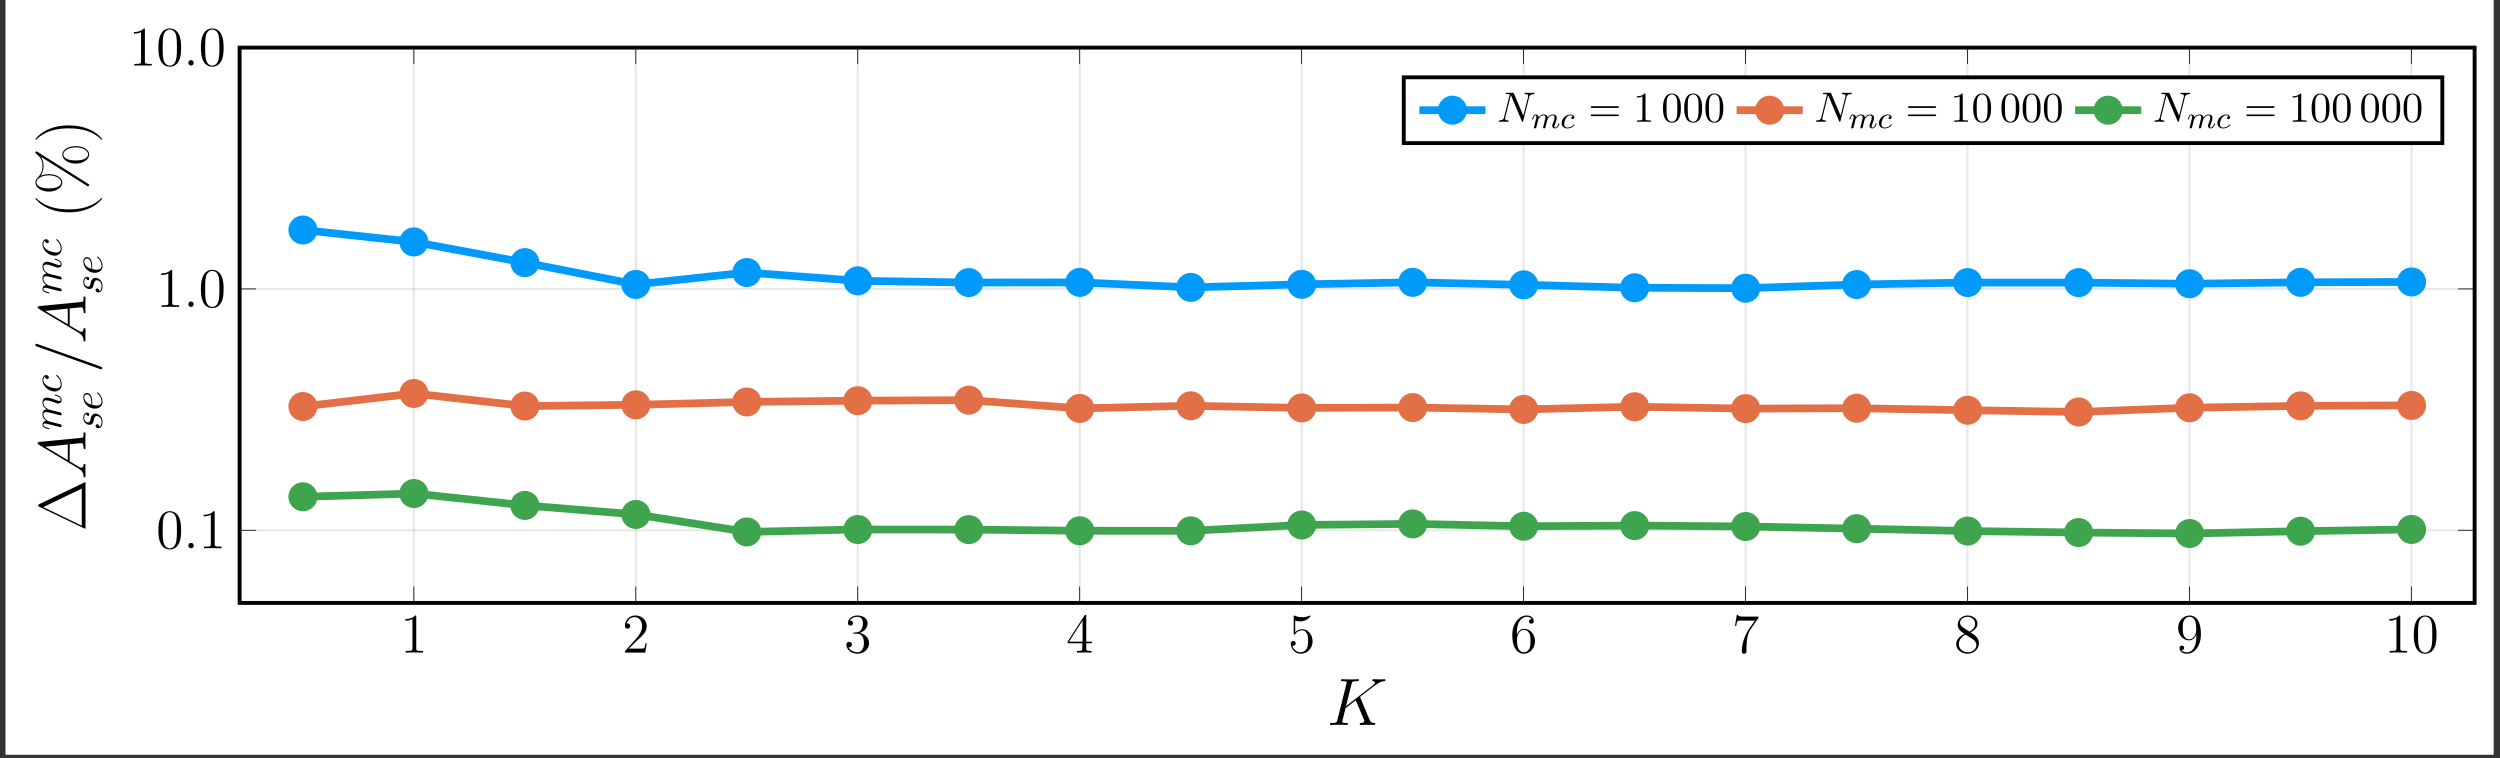 <?xml version="1.0" encoding="UTF-8"?>
<svg xmlns="http://www.w3.org/2000/svg" xmlns:xlink="http://www.w3.org/1999/xlink" width="639.774pt" height="194.044pt" viewBox="0 0 639.774 194.044" version="1.2">
<rect x="0" y="0" width="639.774" height="194.044" fill="#333333" stroke="none"/>
<defs>
<g>
<symbol overflow="visible" id="glyph-1661163015099807-0-0">
<path style="stroke:none;" d=""/>
</symbol>
<symbol overflow="visible" id="glyph-1661163015099807-0-1">
<path style="stroke:none;" d="M 4.109 -9.156 C 4.109 -9.484 4.109 -9.5 3.828 -9.5 C 3.484 -9.109 2.766 -8.578 1.297 -8.578 L 1.297 -8.172 C 1.625 -8.172 2.344 -8.172 3.125 -8.547 L 3.125 -1.094 C 3.125 -0.578 3.078 -0.422 1.828 -0.422 L 1.391 -0.422 L 1.391 0 C 1.766 -0.031 3.156 -0.031 3.625 -0.031 C 4.094 -0.031 5.469 -0.031 5.859 0 L 5.859 -0.422 L 5.406 -0.422 C 4.156 -0.422 4.109 -0.578 4.109 -1.094 Z M 4.109 -9.156 "/>
</symbol>
<symbol overflow="visible" id="glyph-1661163015099807-0-2">
<path style="stroke:none;" d="M 6.281 -2.406 L 5.969 -2.406 C 5.922 -2.156 5.812 -1.375 5.672 -1.141 C 5.562 -1.016 4.75 -1.016 4.328 -1.016 L 1.688 -1.016 C 2.078 -1.344 2.938 -2.25 3.312 -2.594 C 5.484 -4.594 6.281 -5.344 6.281 -6.75 C 6.281 -8.391 4.984 -9.5 3.328 -9.5 C 1.672 -9.5 0.703 -8.078 0.703 -6.859 C 0.703 -6.125 1.328 -6.125 1.375 -6.125 C 1.672 -6.125 2.047 -6.344 2.047 -6.797 C 2.047 -7.203 1.766 -7.469 1.375 -7.469 C 1.25 -7.469 1.219 -7.469 1.172 -7.453 C 1.438 -8.422 2.219 -9.078 3.141 -9.078 C 4.359 -9.078 5.094 -8.062 5.094 -6.75 C 5.094 -5.547 4.406 -4.484 3.578 -3.578 L 0.703 -0.344 L 0.703 0 L 5.906 0 Z M 6.281 -2.406 "/>
</symbol>
<symbol overflow="visible" id="glyph-1661163015099807-0-3">
<path style="stroke:none;" d="M 2.625 -5.125 C 2.391 -5.109 2.328 -5.094 2.328 -4.969 C 2.328 -4.828 2.406 -4.828 2.656 -4.828 L 3.312 -4.828 C 4.531 -4.828 5.062 -3.828 5.062 -2.453 C 5.062 -0.578 4.094 -0.078 3.406 -0.078 C 2.719 -0.078 1.547 -0.422 1.125 -1.359 C 1.578 -1.281 2 -1.547 2 -2.062 C 2 -2.469 1.703 -2.75 1.297 -2.75 C 0.953 -2.75 0.578 -2.562 0.578 -2.016 C 0.578 -0.75 1.859 0.297 3.438 0.297 C 5.141 0.297 6.391 -1 6.391 -2.438 C 6.391 -3.75 5.344 -4.781 3.969 -5.031 C 5.219 -5.391 6.016 -6.422 6.016 -7.547 C 6.016 -8.672 4.844 -9.5 3.453 -9.5 C 2.031 -9.5 0.969 -8.625 0.969 -7.578 C 0.969 -7.016 1.406 -6.891 1.625 -6.891 C 1.922 -6.891 2.266 -7.109 2.266 -7.547 C 2.266 -8 1.922 -8.203 1.609 -8.203 C 1.531 -8.203 1.5 -8.203 1.453 -8.188 C 2 -9.156 3.344 -9.156 3.406 -9.156 C 3.891 -9.156 4.812 -8.938 4.812 -7.547 C 4.812 -7.266 4.766 -6.469 4.359 -5.859 C 3.922 -5.234 3.438 -5.188 3.062 -5.172 Z M 2.625 -5.125 "/>
</symbol>
<symbol overflow="visible" id="glyph-1661163015099807-0-4">
<path style="stroke:none;" d="M 5.156 -9.297 C 5.156 -9.562 5.156 -9.641 4.953 -9.641 C 4.844 -9.641 4.797 -9.641 4.688 -9.469 L 0.391 -2.797 L 0.391 -2.391 L 4.141 -2.391 L 4.141 -1.078 C 4.141 -0.562 4.109 -0.422 3.078 -0.422 L 2.781 -0.422 L 2.781 0 C 3.109 -0.031 4.234 -0.031 4.641 -0.031 C 5.047 -0.031 6.188 -0.031 6.516 0 L 6.516 -0.422 L 6.234 -0.422 C 5.203 -0.422 5.156 -0.562 5.156 -1.078 L 5.156 -2.391 L 6.594 -2.391 L 6.594 -2.797 L 5.156 -2.797 Z M 4.219 -8.188 L 4.219 -2.797 L 0.75 -2.797 Z M 4.219 -8.188 "/>
</symbol>
<symbol overflow="visible" id="glyph-1661163015099807-0-5">
<path style="stroke:none;" d="M 1.828 -8.188 C 2.438 -7.984 2.938 -7.969 3.094 -7.969 C 4.719 -7.969 5.734 -9.156 5.734 -9.359 C 5.734 -9.406 5.719 -9.484 5.625 -9.484 C 5.594 -9.484 5.562 -9.484 5.438 -9.422 C 4.641 -9.078 3.953 -9.047 3.578 -9.047 C 2.641 -9.047 1.969 -9.328 1.703 -9.438 C 1.594 -9.484 1.578 -9.484 1.562 -9.484 C 1.438 -9.484 1.438 -9.391 1.438 -9.172 L 1.438 -4.922 C 1.438 -4.672 1.438 -4.578 1.609 -4.578 C 1.688 -4.578 1.703 -4.594 1.844 -4.766 C 2.234 -5.359 2.906 -5.703 3.625 -5.703 C 4.391 -5.703 4.75 -5 4.875 -4.75 C 5.109 -4.203 5.125 -3.5 5.125 -2.953 C 5.125 -2.406 5.125 -1.594 4.734 -0.953 C 4.406 -0.438 3.859 -0.078 3.234 -0.078 C 2.281 -0.078 1.359 -0.734 1.094 -1.766 C 1.172 -1.75 1.25 -1.734 1.328 -1.734 C 1.578 -1.734 1.953 -1.875 1.953 -2.359 C 1.953 -2.75 1.688 -2.984 1.328 -2.984 C 1.078 -2.984 0.703 -2.859 0.703 -2.297 C 0.703 -1.078 1.672 0.297 3.25 0.297 C 4.875 0.297 6.281 -1.062 6.281 -2.875 C 6.281 -4.562 5.141 -5.984 3.641 -5.984 C 2.828 -5.984 2.203 -5.625 1.828 -5.234 Z M 1.828 -8.188 "/>
</symbol>
<symbol overflow="visible" id="glyph-1661163015099807-0-6">
<path style="stroke:none;" d="M 1.75 -4.969 C 1.75 -8.578 3.516 -9.156 4.281 -9.156 C 4.797 -9.156 5.312 -9 5.578 -8.562 C 5.406 -8.562 4.875 -8.562 4.875 -7.984 C 4.875 -7.672 5.078 -7.391 5.453 -7.391 C 5.812 -7.391 6.062 -7.609 6.062 -8.031 C 6.062 -8.766 5.516 -9.5 4.266 -9.5 C 2.469 -9.5 0.578 -7.656 0.578 -4.516 C 0.578 -0.578 2.297 0.297 3.516 0.297 C 5.062 0.297 6.391 -1.062 6.391 -2.906 C 6.391 -4.812 5.062 -6.078 3.641 -6.078 C 2.375 -6.078 1.906 -4.984 1.75 -4.578 Z M 3.516 -0.078 C 2.609 -0.078 2.188 -0.891 2.062 -1.188 C 1.922 -1.562 1.781 -2.25 1.781 -3.25 C 1.781 -4.391 2.297 -5.797 3.578 -5.797 C 4.375 -5.797 4.781 -5.266 5 -4.781 C 5.234 -4.25 5.234 -3.547 5.234 -2.922 C 5.234 -2.203 5.234 -1.562 4.953 -1.016 C 4.594 -0.328 4.078 -0.078 3.516 -0.078 Z M 3.516 -0.078 "/>
</symbol>
<symbol overflow="visible" id="glyph-1661163015099807-0-7">
<path style="stroke:none;" d="M 6.781 -8.875 L 6.781 -9.203 L 3.344 -9.203 C 1.609 -9.203 1.578 -9.375 1.531 -9.656 L 1.219 -9.656 L 0.766 -6.797 L 1.078 -6.797 C 1.125 -7.062 1.25 -7.938 1.438 -8.094 C 1.562 -8.188 2.625 -8.188 2.828 -8.188 L 5.859 -8.188 L 4.344 -6.016 C 3.953 -5.453 2.516 -3.109 2.516 -0.422 C 2.516 -0.266 2.516 0.297 3.094 0.297 C 3.703 0.297 3.703 -0.25 3.703 -0.438 L 3.703 -1.156 C 3.703 -3.281 4.047 -4.938 4.719 -5.891 Z M 6.781 -8.875 "/>
</symbol>
<symbol overflow="visible" id="glyph-1661163015099807-0-8">
<path style="stroke:none;" d="M 4.25 -5.156 C 4.969 -5.547 6.016 -6.203 6.016 -7.391 C 6.016 -8.641 4.812 -9.5 3.5 -9.5 C 2.078 -9.5 0.969 -8.453 0.969 -7.156 C 0.969 -6.672 1.109 -6.188 1.516 -5.703 C 1.672 -5.516 1.688 -5.5 2.688 -4.797 C 1.297 -4.156 0.578 -3.203 0.578 -2.156 C 0.578 -0.641 2.031 0.297 3.484 0.297 C 5.062 0.297 6.391 -0.875 6.391 -2.375 C 6.391 -3.828 5.375 -4.469 4.25 -5.156 Z M 2.312 -6.438 C 2.125 -6.562 1.562 -6.938 1.562 -7.641 C 1.562 -8.562 2.531 -9.156 3.484 -9.156 C 4.516 -9.156 5.422 -8.406 5.422 -7.391 C 5.422 -6.516 4.797 -5.812 3.969 -5.359 Z M 2.984 -4.594 L 4.719 -3.469 C 5.078 -3.234 5.734 -2.781 5.734 -1.906 C 5.734 -0.828 4.641 -0.078 3.5 -0.078 C 2.281 -0.078 1.25 -0.969 1.25 -2.156 C 1.25 -3.266 2.062 -4.172 2.984 -4.594 Z M 2.984 -4.594 "/>
</symbol>
<symbol overflow="visible" id="glyph-1661163015099807-0-9">
<path style="stroke:none;" d="M 5.234 -4.156 C 5.234 -0.781 3.734 -0.078 2.875 -0.078 C 2.531 -0.078 1.766 -0.125 1.406 -0.625 L 1.5 -0.625 C 1.594 -0.594 2.109 -0.688 2.109 -1.219 C 2.109 -1.531 1.906 -1.797 1.531 -1.797 C 1.156 -1.797 0.922 -1.562 0.922 -1.188 C 0.922 -0.297 1.641 0.297 2.891 0.297 C 4.672 0.297 6.391 -1.594 6.391 -4.703 C 6.391 -8.547 4.797 -9.5 3.547 -9.5 C 1.969 -9.5 0.578 -8.188 0.578 -6.297 C 0.578 -4.406 1.906 -3.125 3.344 -3.125 C 4.406 -3.125 4.938 -3.906 5.234 -4.625 Z M 3.406 -3.406 C 2.5 -3.406 2.109 -4.141 1.984 -4.406 C 1.75 -4.953 1.75 -5.641 1.75 -6.281 C 1.75 -7.078 1.75 -7.766 2.125 -8.359 C 2.391 -8.734 2.766 -9.156 3.547 -9.156 C 4.359 -9.156 4.766 -8.438 4.906 -8.109 C 5.203 -7.406 5.203 -6.203 5.203 -5.984 C 5.203 -4.781 4.656 -3.406 3.406 -3.406 Z M 3.406 -3.406 "/>
</symbol>
<symbol overflow="visible" id="glyph-1661163015099807-0-10">
<path style="stroke:none;" d="M 6.391 -4.562 C 6.391 -5.75 6.328 -6.906 5.812 -8 C 5.234 -9.188 4.203 -9.5 3.5 -9.5 C 2.672 -9.5 1.656 -9.078 1.125 -7.891 C 0.734 -7 0.578 -6.109 0.578 -4.562 C 0.578 -3.188 0.688 -2.141 1.203 -1.125 C 1.75 -0.047 2.734 0.297 3.484 0.297 C 4.734 0.297 5.438 -0.438 5.859 -1.266 C 6.375 -2.344 6.391 -3.734 6.391 -4.562 Z M 3.484 0.016 C 3.031 0.016 2.094 -0.25 1.828 -1.797 C 1.672 -2.656 1.672 -3.734 1.672 -4.734 C 1.672 -5.906 1.672 -6.969 1.906 -7.812 C 2.141 -8.766 2.875 -9.219 3.484 -9.219 C 4.031 -9.219 4.859 -8.891 5.125 -7.656 C 5.312 -6.844 5.312 -5.719 5.312 -4.734 C 5.312 -3.781 5.312 -2.703 5.156 -1.828 C 4.891 -0.25 3.984 0.016 3.484 0.016 Z M 3.484 0.016 "/>
</symbol>
<symbol overflow="visible" id="glyph-1661163015099807-1-0">
<path style="stroke:none;" d=""/>
</symbol>
<symbol overflow="visible" id="glyph-1661163015099807-1-1">
<path style="stroke:none;" d="M 2.625 -0.688 C 2.625 -1.094 2.281 -1.391 1.938 -1.391 C 1.531 -1.391 1.25 -1.047 1.25 -0.703 C 1.25 -0.281 1.578 0 1.922 0 C 2.344 0 2.625 -0.344 2.625 -0.688 Z M 2.625 -0.688 "/>
</symbol>
<symbol overflow="visible" id="glyph-1661163015099807-2-0">
<path style="stroke:none;" d=""/>
</symbol>
<symbol overflow="visible" id="glyph-1661163015099807-2-1">
<path style="stroke:none;" d="M 8.562 -6.922 C 8.547 -6.969 8.484 -7.109 8.484 -7.156 C 8.484 -7.172 8.5 -7.188 8.781 -7.422 L 10.453 -8.719 C 12.734 -10.5 13.5 -11.094 14.672 -11.203 C 14.797 -11.219 14.969 -11.219 14.969 -11.516 C 14.969 -11.609 14.922 -11.703 14.781 -11.703 C 14.594 -11.703 14.391 -11.656 14.203 -11.656 L 13.547 -11.656 C 13.016 -11.656 12.453 -11.703 11.938 -11.703 C 11.812 -11.703 11.609 -11.703 11.609 -11.391 C 11.609 -11.219 11.734 -11.203 11.828 -11.203 C 12.016 -11.188 12.25 -11.109 12.25 -10.875 C 12.25 -10.531 11.734 -10.125 11.594 -10.016 L 4.875 -4.797 L 6.297 -10.453 C 6.453 -11.031 6.484 -11.203 7.703 -11.203 C 8.031 -11.203 8.188 -11.203 8.188 -11.531 C 8.188 -11.703 8.016 -11.703 7.922 -11.703 C 7.625 -11.703 7.266 -11.656 6.938 -11.656 L 4.922 -11.656 C 4.609 -11.656 4.234 -11.703 3.922 -11.703 C 3.781 -11.703 3.594 -11.703 3.594 -11.375 C 3.594 -11.203 3.75 -11.203 4 -11.203 C 5.047 -11.203 5.047 -11.062 5.047 -10.875 C 5.047 -10.844 5.047 -10.734 4.984 -10.484 L 2.672 -1.266 C 2.516 -0.672 2.484 -0.5 1.281 -0.5 C 0.953 -0.5 0.781 -0.5 0.781 -0.188 C 0.781 0 0.938 0 1.047 0 C 1.375 0 1.719 -0.031 2.031 -0.031 L 4.047 -0.031 C 4.359 -0.031 4.719 0 5.047 0 C 5.188 0 5.375 0 5.375 -0.328 C 5.375 -0.5 5.219 -0.5 4.969 -0.5 C 3.922 -0.5 3.922 -0.641 3.922 -0.812 C 3.922 -0.922 4.031 -1.359 4.094 -1.625 L 4.766 -4.281 L 7.359 -6.312 C 7.859 -5.219 8.766 -3.031 9.469 -1.359 C 9.516 -1.25 9.562 -1.141 9.562 -1.031 C 9.562 -0.516 8.875 -0.5 8.719 -0.5 C 8.562 -0.5 8.391 -0.5 8.391 -0.172 C 8.391 0 8.578 0 8.625 0 C 9.234 0 9.859 -0.031 10.469 -0.031 L 11.281 -0.031 C 11.547 -0.031 11.828 0 12.094 0 C 12.188 0 12.375 0 12.375 -0.328 C 12.375 -0.5 12.234 -0.5 12.062 -0.5 C 11.422 -0.516 11.203 -0.656 10.938 -1.266 Z M 8.562 -6.922 "/>
</symbol>
<symbol overflow="visible" id="glyph-1661163015099807-3-0">
<path style="stroke:none;" d=""/>
</symbol>
<symbol overflow="visible" id="glyph-1661163015099807-3-1">
<path style="stroke:none;" d="M -11.812 -6.953 C -12.109 -6.812 -12.109 -6.75 -12.109 -6.609 C -12.109 -6.406 -12.078 -6.391 -11.828 -6.266 L -0.297 -0.719 C -0.25 -0.703 -0.109 -0.641 -0.078 -0.641 C -0.016 -0.641 0 -0.656 0 -0.953 L 0 -12.25 C 0 -12.547 -0.016 -12.562 -0.078 -12.562 C -0.109 -12.562 -0.25 -12.5 -0.297 -12.484 Z M -10.812 -6.188 L -0.953 -10.922 L -0.953 -1.422 Z M -10.812 -6.188 "/>
</symbol>
<symbol overflow="visible" id="glyph-1661163015099807-3-2">
<path style="stroke:none;" d="M 4.172 -5.234 C 4.156 -5.234 4.125 -5.234 4.078 -5.188 C 3.266 -4.406 1.078 -2.297 -4.266 -2.297 C -9.609 -2.297 -11.781 -4.359 -12.641 -5.203 C -12.656 -5.203 -12.688 -5.234 -12.734 -5.234 C -12.797 -5.234 -12.828 -5.188 -12.828 -5.125 C -12.828 -4.938 -11.562 -3.469 -9.672 -2.641 C -7.781 -1.781 -5.922 -1.547 -4.281 -1.547 C -3.047 -1.547 -0.953 -1.656 1.25 -2.688 C 3.031 -3.516 4.281 -4.922 4.281 -5.125 C 4.281 -5.203 4.25 -5.234 4.172 -5.234 Z M 4.172 -5.234 "/>
</symbol>
<symbol overflow="visible" id="glyph-1661163015099807-3-3">
<path style="stroke:none;" d="M -2.5 -12.422 C -4.484 -12.422 -5.938 -11.438 -5.938 -10.297 C -5.938 -9.125 -4.594 -7.953 -2.5 -7.953 C -0.406 -7.953 0.938 -9.109 0.938 -10.297 C 0.938 -11.438 -0.5 -12.422 -2.5 -12.422 Z M 0.672 -10.312 C 0.672 -9.859 0.25 -8.75 -2.5 -8.75 C -5.281 -8.75 -5.672 -9.859 -5.672 -10.312 C -5.672 -11.25 -4.312 -12.109 -2.5 -12.109 C -0.688 -12.109 0.672 -11.25 0.672 -10.312 Z M -12.234 -10.922 C -12.422 -11.047 -12.438 -11.062 -12.516 -11.062 C -12.719 -11.062 -12.828 -10.906 -12.828 -10.766 C -12.828 -10.594 -12.703 -10.531 -12.562 -10.406 C -11.141 -9.422 -11 -8.047 -11 -7.344 C -11 -5.641 -11.984 -4.594 -12.297 -4.266 C -12.5 -4.047 -12.828 -3.719 -12.828 -3.141 C -12.828 -1.969 -11.469 -0.781 -9.391 -0.781 C -7.297 -0.781 -5.938 -1.953 -5.938 -3.141 C -5.938 -4.281 -7.375 -5.25 -9.391 -5.25 C -10.562 -5.25 -11.375 -4.891 -11.469 -4.844 C -10.812 -5.891 -10.719 -6.922 -10.719 -7.359 C -10.719 -8.453 -11.125 -9.25 -11.422 -9.672 L -11.406 -9.688 L 0.312 -2.297 C 0.547 -2.141 0.578 -2.141 0.641 -2.141 C 0.828 -2.141 0.938 -2.297 0.938 -2.453 C 0.938 -2.609 0.859 -2.656 0.672 -2.781 Z M -6.219 -3.156 C -6.219 -2.703 -6.625 -1.594 -9.391 -1.594 C -12.156 -1.594 -12.547 -2.703 -12.547 -3.156 C -12.547 -4.094 -11.203 -4.953 -9.391 -4.953 C -7.562 -4.953 -6.219 -4.094 -6.219 -3.156 Z M -6.219 -3.156 "/>
</symbol>
<symbol overflow="visible" id="glyph-1661163015099807-3-4">
<path style="stroke:none;" d="M -4.266 -4.5 C -5.5 -4.5 -7.594 -4.391 -9.797 -3.359 C -11.578 -2.531 -12.828 -1.125 -12.828 -0.922 C -12.828 -0.875 -12.812 -0.812 -12.719 -0.812 C -12.688 -0.812 -12.672 -0.828 -12.641 -0.844 C -11.781 -1.656 -9.609 -3.75 -4.281 -3.75 C 1.062 -3.75 3.234 -1.672 4.094 -0.844 C 4.125 -0.828 4.141 -0.812 4.172 -0.812 C 4.266 -0.812 4.281 -0.875 4.281 -0.922 C 4.281 -1.109 3.016 -2.562 1.125 -3.406 C -0.766 -4.266 -2.625 -4.5 -4.266 -4.5 Z M -4.266 -4.5 "/>
</symbol>
<symbol overflow="visible" id="glyph-1661163015099807-4-0">
<path style="stroke:none;" d=""/>
</symbol>
<symbol overflow="visible" id="glyph-1661163015099807-4-1">
<path style="stroke:none;" d="M -1.906 -2.906 C -0.891 -2.312 -0.547 -1.734 -0.5 -0.906 C -0.484 -0.719 -0.484 -0.578 -0.172 -0.578 C -0.062 -0.578 0 -0.672 0 -0.781 C 0 -1.094 -0.031 -1.859 -0.031 -2.172 C -0.031 -2.672 0 -3.219 0 -3.703 C 0 -3.797 0 -4 -0.328 -4 C -0.484 -4 -0.5 -3.875 -0.5 -3.766 C -0.531 -3.375 -0.672 -3.047 -1.078 -3.047 C -1.312 -3.047 -1.5 -3.156 -1.891 -3.375 L -4.047 -4.672 L -4.047 -9.047 C -3.891 -9.062 -3.75 -9.062 -3.594 -9.078 C -3.156 -9.125 -1.375 -9.328 -1.047 -9.328 C -0.531 -9.328 -0.5 -8.453 -0.5 -8.188 C -0.5 -8 -0.5 -7.812 -0.188 -7.812 C 0 -7.812 0 -7.969 0 -8.062 C 0 -8.359 -0.031 -8.703 -0.031 -8.984 L -0.031 -9.969 C -0.031 -11.016 0 -11.766 0 -11.781 C 0 -11.906 0 -12.094 -0.328 -12.094 C -0.5 -12.094 -0.5 -11.938 -0.5 -11.672 C -0.5 -10.734 -0.656 -10.719 -1.172 -10.672 L -11.844 -9.625 C -12.188 -9.594 -12.234 -9.516 -12.234 -9.328 C -12.234 -9.156 -12.188 -9.062 -11.938 -8.906 Z M -4.531 -4.969 L -10.297 -8.406 L -4.531 -8.984 Z M -4.531 -4.969 "/>
</symbol>
<symbol overflow="visible" id="glyph-1661163015099807-4-2">
<path style="stroke:none;" d="M -12.203 -7.344 C -12.234 -7.344 -12.484 -7.453 -12.516 -7.453 C -12.719 -7.453 -12.844 -7.281 -12.844 -7.141 C -12.844 -7.062 -12.844 -6.906 -12.469 -6.766 L 3.641 -1.031 C 3.672 -1.031 3.922 -0.922 3.953 -0.922 C 4.156 -0.922 4.281 -1.094 4.281 -1.234 C 4.281 -1.328 4.266 -1.484 3.906 -1.609 Z M -12.203 -7.344 "/>
</symbol>
<symbol overflow="visible" id="glyph-1661163015099807-5-0">
<path style="stroke:none;" d=""/>
</symbol>
<symbol overflow="visible" id="glyph-1661163015099807-5-1">
<path style="stroke:none;" d="M -0.641 -0.953 C -0.484 -0.922 -0.234 -0.859 -0.172 -0.859 C 0.016 -0.859 0.125 -1.016 0.125 -1.172 C 0.125 -1.297 0.031 -1.5 -0.188 -1.578 C -0.203 -1.578 -0.719 -1.719 -0.984 -1.781 L -1.969 -2.016 C -2.203 -2.078 -2.438 -2.156 -2.688 -2.203 C -2.875 -2.25 -3.188 -2.328 -3.234 -2.344 C -3.578 -2.516 -4.562 -3.078 -4.562 -4.109 C -4.562 -4.609 -4.156 -4.703 -3.797 -4.703 C -3.531 -4.703 -3.219 -4.625 -2.906 -4.547 L -1.641 -4.234 L -0.812 -4.016 C -0.594 -3.969 -0.234 -3.875 -0.172 -3.875 C 0.016 -3.875 0.125 -4.031 0.125 -4.188 C 0.125 -4.531 -0.156 -4.594 -0.5 -4.688 C -1.109 -4.828 -2.688 -5.234 -3.109 -5.328 C -3.266 -5.359 -4.562 -5.938 -4.562 -7.125 C -4.562 -7.594 -4.188 -7.703 -3.797 -7.703 C -3.188 -7.703 -1.938 -7.25 -1.375 -7.031 C -1.109 -6.938 -0.984 -6.891 -0.766 -6.891 C -0.266 -6.891 0.125 -7.281 0.125 -7.781 C 0.125 -8.812 -1.469 -9.203 -1.547 -9.203 C -1.656 -9.203 -1.656 -9.109 -1.656 -9.078 C -1.656 -8.969 -1.625 -8.969 -1.469 -8.922 C -0.891 -8.75 -0.125 -8.406 -0.125 -7.812 C -0.125 -7.625 -0.234 -7.547 -0.484 -7.547 C -0.75 -7.547 -1.016 -7.641 -1.25 -7.75 C -1.812 -7.953 -3.016 -8.406 -3.641 -8.406 C -4.344 -8.406 -4.797 -7.969 -4.797 -7.156 C -4.797 -6.344 -4.328 -5.781 -3.75 -5.391 C -3.891 -5.375 -4.25 -5.344 -4.516 -5.031 C -4.75 -4.766 -4.797 -4.422 -4.797 -4.141 C -4.797 -3.172 -4.109 -2.641 -3.859 -2.453 C -4.469 -2.406 -4.797 -1.938 -4.797 -1.453 C -4.797 -0.953 -4.375 -0.75 -4.188 -0.656 C -3.797 -0.453 -3.156 -0.312 -3.125 -0.312 C -3.016 -0.312 -3.016 -0.422 -3.016 -0.438 C -3.016 -0.547 -3.031 -0.562 -3.266 -0.625 C -4.047 -0.812 -4.562 -1.031 -4.562 -1.422 C -4.562 -1.594 -4.469 -1.766 -4.062 -1.766 C -3.828 -1.766 -3.719 -1.734 -3.156 -1.578 Z M -0.641 -0.953 "/>
</symbol>
<symbol overflow="visible" id="glyph-1661163015099807-5-2">
<path style="stroke:none;" d="M -4.125 -4.297 C -4.125 -4.125 -4.125 -3.969 -3.969 -3.828 C -3.812 -3.656 -3.625 -3.625 -3.547 -3.625 C -3.297 -3.625 -3.172 -3.828 -3.172 -4.031 C -3.172 -4.344 -3.438 -4.641 -3.859 -4.641 C -4.391 -4.641 -4.797 -4.125 -4.797 -3.359 C -4.797 -1.891 -3.25 -0.438 -1.719 -0.438 C -0.734 -0.438 0.125 -1.078 0.125 -2.203 C 0.125 -3.75 -1.031 -4.672 -1.156 -4.672 C -1.234 -4.672 -1.297 -4.609 -1.297 -4.547 C -1.297 -4.484 -1.281 -4.469 -1.188 -4.391 C -0.125 -3.547 -0.125 -2.359 -0.125 -2.219 C -0.125 -1.547 -0.656 -1.25 -1.297 -1.25 C -1.75 -1.25 -2.797 -1.469 -3.469 -1.828 C -4.094 -2.172 -4.562 -2.766 -4.562 -3.359 C -4.562 -3.734 -4.422 -4.141 -4.125 -4.297 Z M -4.125 -4.297 "/>
</symbol>
<symbol overflow="visible" id="glyph-1661163015099807-5-3">
<path style="stroke:none;" d="M -4.062 -4.25 C -4.047 -3.938 -3.812 -3.719 -3.578 -3.719 C -3.422 -3.719 -3.266 -3.828 -3.266 -4.062 C -3.266 -4.297 -3.438 -4.562 -3.859 -4.562 C -4.359 -4.562 -4.797 -4.094 -4.797 -3.266 C -4.797 -1.828 -3.688 -1.438 -3.219 -1.438 C -2.375 -1.438 -2.203 -2.234 -2.141 -2.547 C -2.031 -3.109 -1.906 -3.688 -1.312 -3.688 C -1.031 -3.688 -0.125 -3.438 -0.125 -2.125 C -0.125 -1.969 -0.125 -1.141 -0.688 -0.891 C -0.641 -1.297 -0.969 -1.578 -1.266 -1.578 C -1.516 -1.578 -1.656 -1.406 -1.656 -1.172 C -1.656 -0.891 -1.422 -0.562 -0.938 -0.562 C -0.312 -0.562 0.125 -1.188 0.125 -2.125 C 0.125 -3.875 -1.188 -4.297 -1.688 -4.297 C -2.078 -4.297 -2.344 -4.094 -2.469 -3.969 C -2.781 -3.672 -2.828 -3.359 -2.938 -2.875 C -3.016 -2.484 -3.094 -2.047 -3.578 -2.047 C -3.906 -2.047 -4.562 -2.312 -4.562 -3.266 C -4.562 -3.547 -4.484 -4.078 -4.062 -4.25 Z M -4.062 -4.25 "/>
</symbol>
<symbol overflow="visible" id="glyph-1661163015099807-5-4">
<path style="stroke:none;" d="M -2.516 -2.031 C -2.516 -2.344 -2.531 -3.156 -2.766 -3.688 C -3.078 -4.453 -3.719 -4.5 -3.875 -4.5 C -4.359 -4.5 -4.797 -4.094 -4.797 -3.344 C -4.797 -2.141 -3.75 -0.5 -1.844 -0.5 C -0.734 -0.5 0.125 -1.141 0.125 -2.203 C 0.125 -3.75 -1.031 -4.672 -1.156 -4.672 C -1.234 -4.672 -1.297 -4.609 -1.297 -4.547 C -1.297 -4.484 -1.281 -4.469 -1.188 -4.391 C -0.125 -3.547 -0.125 -2.359 -0.125 -2.219 C -0.125 -1.375 -1.031 -1.281 -1.375 -1.281 C -1.516 -1.281 -1.844 -1.297 -2.516 -1.453 Z M -2.75 -1.516 C -4.391 -1.938 -4.562 -3.062 -4.562 -3.344 C -4.562 -3.859 -4.25 -4.141 -3.875 -4.141 C -2.75 -4.141 -2.75 -2.406 -2.75 -1.969 Z M -2.75 -1.516 "/>
</symbol>
<symbol overflow="visible" id="glyph-1661163015099807-6-0">
<path style="stroke:none;" d=""/>
</symbol>
<symbol overflow="visible" id="glyph-1661163015099807-6-1">
<path style="stroke:none;" d="M 8.203 -6.281 C 8.312 -6.719 8.516 -7.047 9.375 -7.078 C 9.438 -7.078 9.562 -7.094 9.562 -7.297 C 9.562 -7.312 9.562 -7.422 9.422 -7.422 C 9.062 -7.422 8.688 -7.391 8.328 -7.391 C 7.953 -7.391 7.578 -7.422 7.219 -7.422 C 7.156 -7.422 7.031 -7.422 7.031 -7.203 C 7.031 -7.078 7.141 -7.078 7.219 -7.078 C 7.844 -7.062 7.953 -6.844 7.953 -6.609 C 7.953 -6.562 7.938 -6.406 7.922 -6.375 L 6.719 -1.547 L 4.312 -7.203 C 4.219 -7.406 4.219 -7.422 3.969 -7.422 L 2.516 -7.422 C 2.297 -7.422 2.188 -7.422 2.188 -7.203 C 2.188 -7.078 2.297 -7.078 2.5 -7.078 C 2.547 -7.078 3.234 -7.078 3.234 -6.984 L 1.781 -1.156 C 1.672 -0.719 1.484 -0.375 0.609 -0.344 C 0.547 -0.344 0.422 -0.328 0.422 -0.125 C 0.422 -0.047 0.484 0 0.562 0 C 0.906 0 1.297 -0.031 1.656 -0.031 C 2.016 -0.031 2.406 0 2.766 0 C 2.828 0 2.969 0 2.969 -0.219 C 2.969 -0.328 2.859 -0.344 2.75 -0.344 C 2.125 -0.359 2.031 -0.594 2.031 -0.812 C 2.031 -0.891 2.047 -0.938 2.078 -1.062 L 3.5 -6.797 C 3.547 -6.734 3.547 -6.719 3.609 -6.609 L 6.312 -0.203 C 6.391 -0.016 6.422 0 6.516 0 C 6.641 0 6.641 -0.031 6.688 -0.234 Z M 8.203 -6.281 "/>
</symbol>
<symbol overflow="visible" id="glyph-1661163015099807-7-0">
<path style="stroke:none;" d=""/>
</symbol>
<symbol overflow="visible" id="glyph-1661163015099807-7-1">
<path style="stroke:none;" d="M 1.594 -1.297 C 1.609 -1.422 1.688 -1.719 1.719 -1.844 C 1.734 -1.922 1.781 -2.109 1.797 -2.188 C 1.812 -2.234 2.078 -2.75 2.422 -3.016 C 2.703 -3.219 2.953 -3.281 3.188 -3.281 C 3.484 -3.281 3.641 -3.109 3.641 -2.734 C 3.641 -2.547 3.594 -2.359 3.5 -2.016 C 3.438 -1.797 3.312 -1.266 3.266 -1.062 L 3.141 -0.578 C 3.109 -0.438 3.047 -0.203 3.047 -0.172 C 3.047 0.016 3.203 0.078 3.297 0.078 C 3.438 0.078 3.562 -0.016 3.625 -0.109 C 3.641 -0.156 3.703 -0.422 3.75 -0.594 L 3.922 -1.297 C 3.953 -1.422 4.031 -1.719 4.062 -1.844 C 4.172 -2.266 4.172 -2.281 4.344 -2.547 C 4.609 -2.922 4.984 -3.281 5.516 -3.281 C 5.797 -3.281 5.969 -3.109 5.969 -2.734 C 5.969 -2.297 5.641 -1.391 5.484 -1.016 C 5.406 -0.797 5.375 -0.75 5.375 -0.594 C 5.375 -0.141 5.75 0.078 6.094 0.078 C 6.875 0.078 7.203 -1.031 7.203 -1.141 C 7.203 -1.219 7.141 -1.234 7.078 -1.234 C 6.984 -1.234 6.969 -1.188 6.938 -1.109 C 6.75 -0.438 6.422 -0.141 6.125 -0.141 C 6 -0.141 5.922 -0.219 5.922 -0.406 C 5.922 -0.594 6 -0.766 6.078 -0.953 C 6.188 -1.266 6.547 -2.172 6.547 -2.625 C 6.547 -3.219 6.125 -3.5 5.562 -3.5 C 5.016 -3.5 4.562 -3.219 4.203 -2.719 C 4.141 -3.359 3.625 -3.5 3.219 -3.5 C 2.844 -3.5 2.359 -3.375 1.922 -2.797 C 1.875 -3.281 1.5 -3.5 1.125 -3.5 C 0.844 -3.5 0.641 -3.328 0.516 -3.062 C 0.312 -2.688 0.234 -2.297 0.234 -2.281 C 0.234 -2.219 0.297 -2.188 0.359 -2.188 C 0.453 -2.188 0.469 -2.219 0.531 -2.422 C 0.625 -2.812 0.766 -3.281 1.094 -3.281 C 1.297 -3.281 1.344 -3.078 1.344 -2.906 C 1.344 -2.766 1.312 -2.609 1.25 -2.344 C 1.234 -2.281 1.109 -1.812 1.078 -1.703 L 0.781 -0.516 C 0.75 -0.391 0.703 -0.203 0.703 -0.172 C 0.703 0.016 0.859 0.078 0.953 0.078 C 1.109 0.078 1.219 -0.016 1.281 -0.109 C 1.297 -0.156 1.359 -0.422 1.406 -0.594 Z M 1.594 -1.297 "/>
</symbol>
<symbol overflow="visible" id="glyph-1661163015099807-7-2">
<path style="stroke:none;" d="M 3.25 -3.047 C 2.922 -3 2.812 -2.75 2.812 -2.594 C 2.812 -2.359 3.031 -2.297 3.125 -2.297 C 3.172 -2.297 3.578 -2.328 3.578 -2.812 C 3.578 -3.297 3.047 -3.5 2.578 -3.5 C 1.438 -3.5 0.344 -2.406 0.344 -1.297 C 0.344 -0.547 0.859 0.078 1.75 0.078 C 3 0.078 3.656 -0.719 3.656 -0.828 C 3.656 -0.891 3.578 -0.953 3.531 -0.953 C 3.484 -0.953 3.453 -0.922 3.422 -0.875 C 2.797 -0.141 1.906 -0.141 1.766 -0.141 C 1.328 -0.141 0.984 -0.406 0.984 -1.016 C 0.984 -1.359 1.156 -2.203 1.531 -2.688 C 1.875 -3.141 2.266 -3.281 2.578 -3.281 C 2.672 -3.281 3.047 -3.266 3.25 -3.047 Z M 3.25 -3.047 "/>
</symbol>
<symbol overflow="visible" id="glyph-1661163015099807-8-0">
<path style="stroke:none;" d=""/>
</symbol>
<symbol overflow="visible" id="glyph-1661163015099807-8-1">
<path style="stroke:none;" d="M 7.453 -3.547 C 7.625 -3.547 7.828 -3.547 7.828 -3.766 C 7.828 -3.984 7.625 -3.984 7.469 -3.984 L 0.969 -3.984 C 0.812 -3.984 0.609 -3.984 0.609 -3.766 C 0.609 -3.547 0.812 -3.547 0.984 -3.547 Z M 7.469 -1.438 C 7.625 -1.438 7.828 -1.438 7.828 -1.656 C 7.828 -1.875 7.625 -1.875 7.453 -1.875 L 0.984 -1.875 C 0.812 -1.875 0.609 -1.875 0.609 -1.656 C 0.609 -1.438 0.812 -1.438 0.969 -1.438 Z M 7.469 -1.438 "/>
</symbol>
<symbol overflow="visible" id="glyph-1661163015099807-8-2">
<path style="stroke:none;" d="M 3.188 -6.953 C 3.188 -7.203 3.188 -7.234 2.938 -7.234 C 2.266 -6.531 1.312 -6.531 0.969 -6.531 L 0.969 -6.203 C 1.188 -6.203 1.828 -6.203 2.391 -6.484 L 2.391 -0.859 C 2.391 -0.469 2.359 -0.344 1.375 -0.344 L 1.031 -0.344 L 1.031 0 C 1.406 -0.031 2.359 -0.031 2.797 -0.031 C 3.219 -0.031 4.172 -0.031 4.547 0 L 4.547 -0.344 L 4.203 -0.344 C 3.219 -0.344 3.188 -0.453 3.188 -0.859 Z M 3.188 -6.953 "/>
</symbol>
<symbol overflow="visible" id="glyph-1661163015099807-8-3">
<path style="stroke:none;" d="M 5 -3.469 C 5 -4.344 4.938 -5.219 4.562 -6.016 C 4.062 -7.062 3.172 -7.234 2.719 -7.234 C 2.062 -7.234 1.266 -6.953 0.828 -5.938 C 0.484 -5.188 0.422 -4.344 0.422 -3.469 C 0.422 -2.656 0.469 -1.688 0.906 -0.859 C 1.375 0.016 2.172 0.234 2.703 0.234 C 3.297 0.234 4.109 0.016 4.594 -1.016 C 4.938 -1.766 5 -2.609 5 -3.469 Z M 2.703 0 C 2.281 0 1.641 -0.266 1.438 -1.312 C 1.328 -1.969 1.328 -2.969 1.328 -3.609 C 1.328 -4.297 1.328 -5.016 1.406 -5.609 C 1.625 -6.891 2.438 -7 2.703 -7 C 3.062 -7 3.781 -6.797 3.984 -5.719 C 4.094 -5.109 4.094 -4.297 4.094 -3.609 C 4.094 -2.797 4.094 -2.047 3.969 -1.359 C 3.812 -0.328 3.188 0 2.703 0 Z M 2.703 0 "/>
</symbol>
</g>
<clipPath id="clip-1661163015099807-1">
  <path d="M 1.457 0 L 638.094 0 L 638.094 193.094 L 1.457 193.094 Z M 1.457 0 "/>
</clipPath>
<clipPath id="clip-1661163015099807-2">
  <path d="M 61.324 30 L 633.332 30 L 633.332 102 L 61.324 102 Z M 61.324 30 "/>
</clipPath>
<clipPath id="clip-1661163015099807-3">
  <path d="M 61.324 72 L 633.332 72 L 633.332 134 L 61.324 134 Z M 61.324 72 "/>
</clipPath>
<clipPath id="clip-1661163015099807-4">
  <path d="M 61.324 98 L 633.332 98 L 633.332 154.301 L 61.324 154.301 Z M 61.324 98 "/>
</clipPath>
</defs>
<g id="surface1">
<g clip-path="url(#clip-1661163015099807-1)" clip-rule="nonzero">
<path style=" stroke:none;fill-rule:nonzero;fill:rgb(100%,100%,100%);fill-opacity:1;" d="M 1.457 193.094 L 640.48 193.094 L 640.48 -0.723 L 1.457 -0.723 Z M 1.457 193.094 "/>
<path style=" stroke:none;fill-rule:nonzero;fill:rgb(100%,100%,100%);fill-opacity:1;" d="M 1.453 193.094 L 1.453 0 L 638.102 0 L 638.102 193.094 Z M 1.453 193.094 "/>
</g>
<path style=" stroke:none;fill-rule:nonzero;fill:rgb(100%,100%,100%);fill-opacity:1;" d="M 61.324 154.301 L 633.332 154.301 L 633.332 12.176 L 61.324 12.176 Z M 61.324 154.301 "/>
<path style="fill:none;stroke-width:0.498;stroke-linecap:butt;stroke-linejoin:miter;stroke:rgb(0%,0%,0%);stroke-opacity:0.1;stroke-miterlimit:10;" d="M 44.81 -80.754 L 44.81 62.071 M 101.894 -80.754 L 101.894 62.071 M 158.975 -80.754 L 158.975 62.071 M 216.06 -80.754 L 216.06 62.071 M 273.144 -80.754 L 273.144 62.071 M 330.225 -80.754 L 330.225 62.071 M 387.309 -80.754 L 387.309 62.071 M 444.394 -80.754 L 444.394 62.071 M 501.474 -80.754 L 501.474 62.071 M 558.559 -80.754 L 558.559 62.071 " transform="matrix(0.995,0,0,-0.995,61.324,73.943)"/>
<path style="fill:none;stroke-width:0.498;stroke-linecap:butt;stroke-linejoin:miter;stroke:rgb(0%,0%,0%);stroke-opacity:0.1;stroke-miterlimit:10;" d="M 0 -62.069 L 574.826 -62.069 M 0 0.001 L 574.826 0.001 M 0 62.071 L 574.826 62.071 " transform="matrix(0.995,0,0,-0.995,61.324,73.943)"/>
<path style="fill:none;stroke-width:0.199;stroke-linecap:butt;stroke-linejoin:miter;stroke:rgb(0%,0%,0%);stroke-opacity:1;stroke-miterlimit:10;" d="M 44.81 -80.754 L 44.81 -76.518 M 101.894 -80.754 L 101.894 -76.518 M 158.975 -80.754 L 158.975 -76.518 M 216.06 -80.754 L 216.06 -76.518 M 273.144 -80.754 L 273.144 -76.518 M 330.225 -80.754 L 330.225 -76.518 M 387.309 -80.754 L 387.309 -76.518 M 444.394 -80.754 L 444.394 -76.518 M 501.474 -80.754 L 501.474 -76.518 M 558.559 -80.754 L 558.559 -76.518 M 44.81 62.071 L 44.81 57.836 M 101.894 62.071 L 101.894 57.836 M 158.975 62.071 L 158.975 57.836 M 216.06 62.071 L 216.06 57.836 M 273.144 62.071 L 273.144 57.836 M 330.225 62.071 L 330.225 57.836 M 387.309 62.071 L 387.309 57.836 M 444.394 62.071 L 444.394 57.836 M 501.474 62.071 L 501.474 57.836 M 558.559 62.071 L 558.559 57.836 " transform="matrix(0.995,0,0,-0.995,61.324,73.943)"/>
<path style="fill:none;stroke-width:0.199;stroke-linecap:butt;stroke-linejoin:miter;stroke:rgb(0%,0%,0%);stroke-opacity:1;stroke-miterlimit:10;" d="M 0 -62.069 L 4.252 -62.069 M 0 0.001 L 4.252 0.001 M 0 62.071 L 4.252 62.071 M 574.826 -62.069 L 570.575 -62.069 M 574.826 0.001 L 570.575 0.001 M 574.826 62.071 L 570.575 62.071 " transform="matrix(0.995,0,0,-0.995,61.324,73.943)"/>
<path style="fill:none;stroke-width:0.996;stroke-linecap:butt;stroke-linejoin:miter;stroke:rgb(0%,0%,0%);stroke-opacity:1;stroke-miterlimit:10;" d="M 0 -80.754 L 0 62.071 L 574.826 62.071 L 574.826 -80.754 Z M 0 -80.754 " transform="matrix(0.995,0,0,-0.995,61.324,73.943)"/>
<g style="fill:rgb(0%,0%,0%);fill-opacity:1;">
  <use xlink:href="#glyph-1661163015099807-0-1" x="102.419" y="167.002"/>
</g>
<g style="fill:rgb(0%,0%,0%);fill-opacity:1;">
  <use xlink:href="#glyph-1661163015099807-0-2" x="159.222" y="167.002"/>
</g>
<g style="fill:rgb(0%,0%,0%);fill-opacity:1;">
  <use xlink:href="#glyph-1661163015099807-0-3" x="216.024" y="167.002"/>
</g>
<g style="fill:rgb(0%,0%,0%);fill-opacity:1;">
  <use xlink:href="#glyph-1661163015099807-0-4" x="272.827" y="167.002"/>
</g>
<g style="fill:rgb(0%,0%,0%);fill-opacity:1;">
  <use xlink:href="#glyph-1661163015099807-0-5" x="329.629" y="167.002"/>
</g>
<g style="fill:rgb(0%,0%,0%);fill-opacity:1;">
  <use xlink:href="#glyph-1661163015099807-0-6" x="386.431" y="167.002"/>
</g>
<g style="fill:rgb(0%,0%,0%);fill-opacity:1;">
  <use xlink:href="#glyph-1661163015099807-0-7" x="443.234" y="167.002"/>
</g>
<g style="fill:rgb(0%,0%,0%);fill-opacity:1;">
  <use xlink:href="#glyph-1661163015099807-0-8" x="500.036" y="167.002"/>
</g>
<g style="fill:rgb(0%,0%,0%);fill-opacity:1;">
  <use xlink:href="#glyph-1661163015099807-0-9" x="556.84" y="167.002"/>
</g>
<g style="fill:rgb(0%,0%,0%);fill-opacity:1;">
  <use xlink:href="#glyph-1661163015099807-0-1" x="610.147" y="167.002"/>
  <use xlink:href="#glyph-1661163015099807-0-10" x="617.136" y="167.002"/>
</g>
<g style="fill:rgb(0%,0%,0%);fill-opacity:1;">
  <use xlink:href="#glyph-1661163015099807-0-10" x="39.96" y="140.308"/>
</g>
<g style="fill:rgb(0%,0%,0%);fill-opacity:1;">
  <use xlink:href="#glyph-1661163015099807-1-1" x="46.949" y="140.308"/>
</g>
<g style="fill:rgb(0%,0%,0%);fill-opacity:1;">
  <use xlink:href="#glyph-1661163015099807-0-1" x="50.832" y="140.308"/>
</g>
<g style="fill:rgb(0%,0%,0%);fill-opacity:1;">
  <use xlink:href="#glyph-1661163015099807-0-1" x="39.96" y="78.542"/>
</g>
<g style="fill:rgb(0%,0%,0%);fill-opacity:1;">
  <use xlink:href="#glyph-1661163015099807-1-1" x="46.949" y="78.542"/>
</g>
<g style="fill:rgb(0%,0%,0%);fill-opacity:1;">
  <use xlink:href="#glyph-1661163015099807-0-10" x="50.832" y="78.542"/>
</g>
<g style="fill:rgb(0%,0%,0%);fill-opacity:1;">
  <use xlink:href="#glyph-1661163015099807-0-1" x="32.971" y="16.777"/>
  <use xlink:href="#glyph-1661163015099807-0-10" x="39.96" y="16.777"/>
</g>
<g style="fill:rgb(0%,0%,0%);fill-opacity:1;">
  <use xlink:href="#glyph-1661163015099807-1-1" x="46.949" y="16.777"/>
</g>
<g style="fill:rgb(0%,0%,0%);fill-opacity:1;">
  <use xlink:href="#glyph-1661163015099807-0-10" x="50.832" y="16.777"/>
</g>
<g clip-path="url(#clip-1661163015099807-2)" clip-rule="nonzero">
<path style="fill:none;stroke-width:1.993;stroke-linecap:butt;stroke-linejoin:miter;stroke:rgb(0%,60.559%,97.87%);stroke-opacity:1;stroke-miterlimit:10;" d="M 16.268 15.154 L 44.81 12.088 L 73.352 6.773 L 101.894 1.163 L 130.437 4.225 L 158.975 2.086 L 187.517 1.646 L 216.06 1.681 L 244.602 0.402 L 273.144 1.183 L 301.682 1.701 L 330.225 1.057 L 358.767 0.307 L 387.309 0.19 L 415.852 1.14 L 444.394 1.638 L 472.932 1.63 L 501.474 1.336 L 530.017 1.701 L 558.559 1.807 " transform="matrix(0.995,0,0,-0.995,61.324,73.943)"/>
</g>
<g clip-path="url(#clip-1661163015099807-3)" clip-rule="nonzero">
<path style="fill:none;stroke-width:1.993;stroke-linecap:butt;stroke-linejoin:miter;stroke:rgb(88.889%,43.559%,27.809%);stroke-opacity:1;stroke-miterlimit:10;" d="M 16.268 -30.233 L 44.81 -26.88 L 73.352 -30.123 L 101.894 -29.797 L 130.437 -29.063 L 158.975 -28.733 L 187.517 -28.6 L 216.06 -30.724 L 244.602 -30.052 L 273.144 -30.598 L 301.682 -30.504 L 330.225 -30.975 L 358.767 -30.3 L 387.309 -30.775 L 415.852 -30.676 L 444.394 -31.187 L 472.932 -31.642 L 501.474 -30.555 L 530.017 -30.068 L 558.559 -29.958 " transform="matrix(0.995,0,0,-0.995,61.324,73.943)"/>
</g>
<g clip-path="url(#clip-1661163015099807-4)" clip-rule="nonzero">
<path style="fill:none;stroke-width:1.993;stroke-linecap:butt;stroke-linejoin:miter;stroke:rgb(24.219%,64.33%,30.44%);stroke-opacity:1;stroke-miterlimit:10;" d="M 16.268 -53.448 L 44.81 -52.616 L 73.352 -55.67 L 101.894 -57.994 L 130.437 -62.485 L 158.975 -61.868 L 187.517 -61.892 L 216.06 -62.19 L 244.602 -62.214 L 273.144 -60.695 L 301.682 -60.428 L 330.225 -61.028 L 358.767 -60.86 L 387.309 -61.087 L 415.852 -61.653 L 444.394 -62.265 L 472.932 -62.646 L 501.474 -62.901 L 530.017 -62.3 L 558.559 -61.849 " transform="matrix(0.995,0,0,-0.995,61.324,73.943)"/>
</g>
<path style=" stroke:none;fill-rule:nonzero;fill:rgb(0%,60.559%,97.87%);fill-opacity:1;" d="M 81.23 58.863 C 81.23 56.809 79.566 55.145 77.512 55.145 C 75.461 55.145 73.797 56.809 73.797 58.863 C 73.797 60.914 75.461 62.578 77.512 62.578 C 79.566 62.578 81.23 60.914 81.23 58.863 Z M 81.23 58.863 "/>
<path style=" stroke:none;fill-rule:nonzero;fill:rgb(0%,60.559%,97.87%);fill-opacity:1;" d="M 109.633 61.914 C 109.633 59.859 107.969 58.195 105.914 58.195 C 103.859 58.195 102.195 59.859 102.195 61.914 C 102.195 63.969 103.859 65.633 105.914 65.633 C 107.969 65.633 109.633 63.969 109.633 61.914 Z M 109.633 61.914 "/>
<path style=" stroke:none;fill-rule:nonzero;fill:rgb(0%,60.559%,97.87%);fill-opacity:1;" d="M 138.035 67.203 C 138.035 65.152 136.371 63.488 134.316 63.488 C 132.262 63.488 130.598 65.152 130.598 67.203 C 130.598 69.258 132.262 70.922 134.316 70.922 C 136.371 70.922 138.035 69.258 138.035 67.203 Z M 138.035 67.203 "/>
<path style=" stroke:none;fill-rule:nonzero;fill:rgb(0%,60.559%,97.87%);fill-opacity:1;" d="M 166.434 72.785 C 166.434 70.73 164.77 69.066 162.719 69.066 C 160.664 69.066 159 70.73 159 72.785 C 159 74.836 160.664 76.504 162.719 76.504 C 164.77 76.504 166.434 74.836 166.434 72.785 Z M 166.434 72.785 "/>
<path style=" stroke:none;fill-rule:nonzero;fill:rgb(0%,60.559%,97.87%);fill-opacity:1;" d="M 194.836 69.738 C 194.836 67.688 193.172 66.023 191.121 66.023 C 189.066 66.023 187.402 67.688 187.402 69.738 C 187.402 71.793 189.066 73.457 191.121 73.457 C 193.172 73.457 194.836 71.793 194.836 69.738 Z M 194.836 69.738 "/>
<path style=" stroke:none;fill-rule:nonzero;fill:rgb(0%,60.559%,97.87%);fill-opacity:1;" d="M 223.238 71.867 C 223.238 69.812 221.574 68.148 219.52 68.148 C 217.469 68.148 215.805 69.812 215.805 71.867 C 215.805 73.918 217.469 75.586 219.52 75.586 C 221.574 75.586 223.238 73.918 223.238 71.867 Z M 223.238 71.867 "/>
<path style=" stroke:none;fill-rule:nonzero;fill:rgb(0%,60.559%,97.87%);fill-opacity:1;" d="M 251.641 72.305 C 251.641 70.25 249.977 68.586 247.922 68.586 C 245.871 68.586 244.203 70.25 244.203 72.305 C 244.203 74.359 245.871 76.023 247.922 76.023 C 249.977 76.023 251.641 74.359 251.641 72.305 Z M 251.641 72.305 "/>
<path style=" stroke:none;fill-rule:nonzero;fill:rgb(0%,60.559%,97.87%);fill-opacity:1;" d="M 280.043 72.27 C 280.043 70.215 278.379 68.551 276.324 68.551 C 274.27 68.551 272.605 70.215 272.605 72.27 C 272.605 74.32 274.27 75.984 276.324 75.984 C 278.379 75.984 280.043 74.32 280.043 72.27 Z M 280.043 72.27 "/>
<path style=" stroke:none;fill-rule:nonzero;fill:rgb(0%,60.559%,97.87%);fill-opacity:1;" d="M 308.445 73.543 C 308.445 71.488 306.777 69.824 304.727 69.824 C 302.672 69.824 301.008 71.488 301.008 73.543 C 301.008 75.598 302.672 77.262 304.727 77.262 C 306.777 77.262 308.445 75.598 308.445 73.543 Z M 308.445 73.543 "/>
<path style=" stroke:none;fill-rule:nonzero;fill:rgb(0%,60.559%,97.87%);fill-opacity:1;" d="M 336.844 72.766 C 336.844 70.711 335.18 69.047 333.129 69.047 C 331.074 69.047 329.41 70.711 329.41 72.766 C 329.41 74.816 331.074 76.48 333.129 76.48 C 335.18 76.48 336.844 74.816 336.844 72.766 Z M 336.844 72.766 "/>
<path style=" stroke:none;fill-rule:nonzero;fill:rgb(0%,60.559%,97.87%);fill-opacity:1;" d="M 365.246 72.25 C 365.246 70.195 363.582 68.531 361.527 68.531 C 359.477 68.531 357.812 70.195 357.812 72.25 C 357.812 74.301 359.477 75.969 361.527 75.969 C 363.582 75.969 365.246 74.301 365.246 72.25 Z M 365.246 72.25 "/>
<path style=" stroke:none;fill-rule:nonzero;fill:rgb(0%,60.559%,97.87%);fill-opacity:1;" d="M 393.648 72.891 C 393.648 70.836 391.984 69.172 389.93 69.172 C 387.879 69.172 386.215 70.836 386.215 72.891 C 386.215 74.941 387.879 76.605 389.93 76.605 C 391.984 76.605 393.648 74.941 393.648 72.891 Z M 393.648 72.891 "/>
<path style=" stroke:none;fill-rule:nonzero;fill:rgb(0%,60.559%,97.87%);fill-opacity:1;" d="M 422.051 73.637 C 422.051 71.586 420.387 69.922 418.332 69.922 C 416.277 69.922 414.613 71.586 414.613 73.637 C 414.613 75.691 416.277 77.355 418.332 77.355 C 420.387 77.355 422.051 75.691 422.051 73.637 Z M 422.051 73.637 "/>
<path style=" stroke:none;fill-rule:nonzero;fill:rgb(0%,60.559%,97.87%);fill-opacity:1;" d="M 450.453 73.754 C 450.453 71.699 448.789 70.035 446.734 70.035 C 444.68 70.035 443.016 71.699 443.016 73.754 C 443.016 75.805 444.68 77.469 446.734 77.469 C 448.789 77.469 450.453 75.805 450.453 73.754 Z M 450.453 73.754 "/>
<path style=" stroke:none;fill-rule:nonzero;fill:rgb(0%,60.559%,97.87%);fill-opacity:1;" d="M 478.852 72.809 C 478.852 70.754 477.188 69.09 475.137 69.09 C 473.082 69.09 471.418 70.754 471.418 72.809 C 471.418 74.859 473.082 76.523 475.137 76.523 C 477.188 76.523 478.852 74.859 478.852 72.809 Z M 478.852 72.809 "/>
<path style=" stroke:none;fill-rule:nonzero;fill:rgb(0%,60.559%,97.87%);fill-opacity:1;" d="M 507.254 72.312 C 507.254 70.258 505.59 68.594 503.539 68.594 C 501.484 68.594 499.82 70.258 499.82 72.312 C 499.82 74.363 501.484 76.027 503.539 76.027 C 505.59 76.027 507.254 74.363 507.254 72.312 Z M 507.254 72.312 "/>
<path style=" stroke:none;fill-rule:nonzero;fill:rgb(0%,60.559%,97.87%);fill-opacity:1;" d="M 535.656 72.32 C 535.656 70.266 533.992 68.602 531.938 68.602 C 529.887 68.602 528.223 70.266 528.223 72.32 C 528.223 74.371 529.887 76.035 531.938 76.035 C 533.992 76.035 535.656 74.371 535.656 72.32 Z M 535.656 72.32 "/>
<path style=" stroke:none;fill-rule:nonzero;fill:rgb(0%,60.559%,97.87%);fill-opacity:1;" d="M 564.059 72.613 C 564.059 70.559 562.395 68.895 560.34 68.895 C 558.289 68.895 556.621 70.559 556.621 72.613 C 556.621 74.668 558.289 76.332 560.34 76.332 C 562.395 76.332 564.059 74.668 564.059 72.613 Z M 564.059 72.613 "/>
<path style=" stroke:none;fill-rule:nonzero;fill:rgb(0%,60.559%,97.87%);fill-opacity:1;" d="M 592.461 72.25 C 592.461 70.195 590.797 68.531 588.742 68.531 C 586.688 68.531 585.023 70.195 585.023 72.25 C 585.023 74.301 586.688 75.969 588.742 75.969 C 590.797 75.969 592.461 74.301 592.461 72.25 Z M 592.461 72.25 "/>
<path style=" stroke:none;fill-rule:nonzero;fill:rgb(0%,60.559%,97.87%);fill-opacity:1;" d="M 620.863 72.145 C 620.863 70.09 619.195 68.426 617.145 68.426 C 615.09 68.426 613.426 70.09 613.426 72.145 C 613.426 74.199 615.09 75.863 617.145 75.863 C 619.195 75.863 620.863 74.199 620.863 72.145 Z M 620.863 72.145 "/>
<path style=" stroke:none;fill-rule:nonzero;fill:rgb(88.889%,43.559%,27.809%);fill-opacity:1;" d="M 81.23 104.027 C 81.23 101.973 79.566 100.309 77.512 100.309 C 75.461 100.309 73.797 101.973 73.797 104.027 C 73.797 106.078 75.461 107.742 77.512 107.742 C 79.566 107.742 81.23 106.078 81.23 104.027 Z M 81.23 104.027 "/>
<path style=" stroke:none;fill-rule:nonzero;fill:rgb(88.889%,43.559%,27.809%);fill-opacity:1;" d="M 109.633 100.691 C 109.633 98.637 107.969 96.973 105.914 96.973 C 103.859 96.973 102.195 98.637 102.195 100.691 C 102.195 102.746 103.859 104.41 105.914 104.41 C 107.969 104.41 109.633 102.746 109.633 100.691 Z M 109.633 100.691 "/>
<path style=" stroke:none;fill-rule:nonzero;fill:rgb(88.889%,43.559%,27.809%);fill-opacity:1;" d="M 138.035 103.918 C 138.035 101.863 136.371 100.199 134.316 100.199 C 132.262 100.199 130.598 101.863 130.598 103.918 C 130.598 105.969 132.262 107.633 134.316 107.633 C 136.371 107.633 138.035 105.969 138.035 103.918 Z M 138.035 103.918 "/>
<path style=" stroke:none;fill-rule:nonzero;fill:rgb(88.889%,43.559%,27.809%);fill-opacity:1;" d="M 166.434 103.594 C 166.434 101.539 164.77 99.875 162.719 99.875 C 160.664 99.875 159 101.539 159 103.594 C 159 105.645 160.664 107.309 162.719 107.309 C 164.77 107.309 166.434 105.645 166.434 103.594 Z M 166.434 103.594 "/>
<path style=" stroke:none;fill-rule:nonzero;fill:rgb(88.889%,43.559%,27.809%);fill-opacity:1;" d="M 194.836 102.863 C 194.836 100.809 193.172 99.145 191.121 99.145 C 189.066 99.145 187.402 100.809 187.402 102.863 C 187.402 104.914 189.066 106.578 191.121 106.578 C 193.172 106.578 194.836 104.914 194.836 102.863 Z M 194.836 102.863 "/>
<path style=" stroke:none;fill-rule:nonzero;fill:rgb(88.889%,43.559%,27.809%);fill-opacity:1;" d="M 223.238 102.535 C 223.238 100.48 221.574 98.816 219.52 98.816 C 217.469 98.816 215.805 100.48 215.805 102.535 C 215.805 104.586 217.469 106.25 219.52 106.25 C 221.574 106.25 223.238 104.586 223.238 102.535 Z M 223.238 102.535 "/>
<path style=" stroke:none;fill-rule:nonzero;fill:rgb(88.889%,43.559%,27.809%);fill-opacity:1;" d="M 251.641 102.402 C 251.641 100.348 249.977 98.684 247.922 98.684 C 245.871 98.684 244.203 100.348 244.203 102.402 C 244.203 104.453 245.871 106.117 247.922 106.117 C 249.977 106.117 251.641 104.453 251.641 102.402 Z M 251.641 102.402 "/>
<path style=" stroke:none;fill-rule:nonzero;fill:rgb(88.889%,43.559%,27.809%);fill-opacity:1;" d="M 280.043 104.516 C 280.043 102.465 278.379 100.801 276.324 100.801 C 274.27 100.801 272.605 102.465 272.605 104.516 C 272.605 106.57 274.27 108.234 276.324 108.234 C 278.379 108.234 280.043 106.57 280.043 104.516 Z M 280.043 104.516 "/>
<path style=" stroke:none;fill-rule:nonzero;fill:rgb(88.889%,43.559%,27.809%);fill-opacity:1;" d="M 308.445 103.848 C 308.445 101.793 306.777 100.129 304.727 100.129 C 302.672 100.129 301.008 101.793 301.008 103.848 C 301.008 105.898 302.672 107.562 304.727 107.562 C 306.777 107.562 308.445 105.898 308.445 103.848 Z M 308.445 103.848 "/>
<path style=" stroke:none;fill-rule:nonzero;fill:rgb(88.889%,43.559%,27.809%);fill-opacity:1;" d="M 336.844 104.391 C 336.844 102.34 335.18 100.676 333.129 100.676 C 331.074 100.676 329.41 102.34 329.41 104.391 C 329.41 106.445 331.074 108.109 333.129 108.109 C 335.18 108.109 336.844 106.445 336.844 104.391 Z M 336.844 104.391 "/>
<path style=" stroke:none;fill-rule:nonzero;fill:rgb(88.889%,43.559%,27.809%);fill-opacity:1;" d="M 365.246 104.297 C 365.246 102.242 363.582 100.578 361.527 100.578 C 359.477 100.578 357.812 102.242 357.812 104.297 C 357.812 106.348 359.477 108.012 361.527 108.012 C 363.582 108.012 365.246 106.348 365.246 104.297 Z M 365.246 104.297 "/>
<path style=" stroke:none;fill-rule:nonzero;fill:rgb(88.889%,43.559%,27.809%);fill-opacity:1;" d="M 393.648 104.766 C 393.648 102.715 391.984 101.051 389.93 101.051 C 387.879 101.051 386.215 102.715 386.215 104.766 C 386.215 106.82 387.879 108.484 389.93 108.484 C 391.984 108.484 393.648 106.82 393.648 104.766 Z M 393.648 104.766 "/>
<path style=" stroke:none;fill-rule:nonzero;fill:rgb(88.889%,43.559%,27.809%);fill-opacity:1;" d="M 422.051 104.094 C 422.051 102.039 420.387 100.375 418.332 100.375 C 416.277 100.375 414.613 102.039 414.613 104.094 C 414.613 106.145 416.277 107.809 418.332 107.809 C 420.387 107.809 422.051 106.145 422.051 104.094 Z M 422.051 104.094 "/>
<path style=" stroke:none;fill-rule:nonzero;fill:rgb(88.889%,43.559%,27.809%);fill-opacity:1;" d="M 450.453 104.566 C 450.453 102.512 448.789 100.848 446.734 100.848 C 444.68 100.848 443.016 102.512 443.016 104.566 C 443.016 106.617 444.68 108.281 446.734 108.281 C 448.789 108.281 450.453 106.617 450.453 104.566 Z M 450.453 104.566 "/>
<path style=" stroke:none;fill-rule:nonzero;fill:rgb(88.889%,43.559%,27.809%);fill-opacity:1;" d="M 478.852 104.469 C 478.852 102.414 477.188 100.75 475.137 100.75 C 473.082 100.75 471.418 102.414 471.418 104.469 C 471.418 106.523 473.082 108.188 475.137 108.188 C 477.188 108.188 478.852 106.523 478.852 104.469 Z M 478.852 104.469 "/>
<path style=" stroke:none;fill-rule:nonzero;fill:rgb(88.889%,43.559%,27.809%);fill-opacity:1;" d="M 507.254 104.977 C 507.254 102.926 505.59 101.262 503.539 101.262 C 501.484 101.262 499.82 102.926 499.82 104.977 C 499.82 107.031 501.484 108.695 503.539 108.695 C 505.59 108.695 507.254 107.031 507.254 104.977 Z M 507.254 104.977 "/>
<path style=" stroke:none;fill-rule:nonzero;fill:rgb(88.889%,43.559%,27.809%);fill-opacity:1;" d="M 535.656 105.43 C 535.656 103.375 533.992 101.711 531.938 101.711 C 529.887 101.711 528.223 103.375 528.223 105.43 C 528.223 107.484 529.887 109.148 531.938 109.148 C 533.992 109.148 535.656 107.484 535.656 105.43 Z M 535.656 105.43 "/>
<path style=" stroke:none;fill-rule:nonzero;fill:rgb(88.889%,43.559%,27.809%);fill-opacity:1;" d="M 564.059 104.348 C 564.059 102.293 562.395 100.629 560.34 100.629 C 558.289 100.629 556.621 102.293 556.621 104.348 C 556.621 106.398 558.289 108.062 560.34 108.062 C 562.395 108.062 564.059 106.398 564.059 104.348 Z M 564.059 104.348 "/>
<path style=" stroke:none;fill-rule:nonzero;fill:rgb(88.889%,43.559%,27.809%);fill-opacity:1;" d="M 592.461 103.863 C 592.461 101.812 590.797 100.148 588.742 100.148 C 586.688 100.148 585.023 101.812 585.023 103.863 C 585.023 105.918 586.688 107.582 588.742 107.582 C 590.797 107.582 592.461 105.918 592.461 103.863 Z M 592.461 103.863 "/>
<path style=" stroke:none;fill-rule:nonzero;fill:rgb(88.889%,43.559%,27.809%);fill-opacity:1;" d="M 620.863 103.754 C 620.863 101.699 619.195 100.035 617.145 100.035 C 615.09 100.035 613.426 101.699 613.426 103.754 C 613.426 105.805 615.09 107.473 617.145 107.473 C 619.195 107.473 620.863 105.805 620.863 103.754 Z M 620.863 103.754 "/>
<path style=" stroke:none;fill-rule:nonzero;fill:rgb(24.219%,64.33%,30.44%);fill-opacity:1;" d="M 81.23 127.129 C 81.23 125.074 79.566 123.41 77.512 123.41 C 75.461 123.41 73.797 125.074 73.797 127.129 C 73.797 129.18 75.461 130.844 77.512 130.844 C 79.566 130.844 81.23 129.18 81.23 127.129 Z M 81.23 127.129 "/>
<path style=" stroke:none;fill-rule:nonzero;fill:rgb(24.219%,64.33%,30.44%);fill-opacity:1;" d="M 109.633 126.301 C 109.633 124.246 107.969 122.582 105.914 122.582 C 103.859 122.582 102.195 124.246 102.195 126.301 C 102.195 128.352 103.859 130.016 105.914 130.016 C 107.969 130.016 109.633 128.352 109.633 126.301 Z M 109.633 126.301 "/>
<path style=" stroke:none;fill-rule:nonzero;fill:rgb(24.219%,64.33%,30.44%);fill-opacity:1;" d="M 138.035 129.34 C 138.035 127.285 136.371 125.621 134.316 125.621 C 132.262 125.621 130.598 127.285 130.598 129.34 C 130.598 131.391 132.262 133.059 134.316 133.059 C 136.371 133.059 138.035 131.391 138.035 129.34 Z M 138.035 129.34 "/>
<path style=" stroke:none;fill-rule:nonzero;fill:rgb(24.219%,64.33%,30.44%);fill-opacity:1;" d="M 166.434 131.652 C 166.434 129.602 164.77 127.938 162.719 127.938 C 160.664 127.938 159 129.602 159 131.652 C 159 133.707 160.664 135.371 162.719 135.371 C 164.77 135.371 166.434 133.707 166.434 131.652 Z M 166.434 131.652 "/>
<path style=" stroke:none;fill-rule:nonzero;fill:rgb(24.219%,64.33%,30.44%);fill-opacity:1;" d="M 194.836 136.121 C 194.836 134.07 193.172 132.406 191.121 132.406 C 189.066 132.406 187.402 134.07 187.402 136.121 C 187.402 138.176 189.066 139.84 191.121 139.84 C 193.172 139.84 194.836 138.176 194.836 136.121 Z M 194.836 136.121 "/>
<path style=" stroke:none;fill-rule:nonzero;fill:rgb(24.219%,64.33%,30.44%);fill-opacity:1;" d="M 223.238 135.508 C 223.238 133.457 221.574 131.789 219.52 131.789 C 217.469 131.789 215.805 133.457 215.805 135.508 C 215.805 137.562 217.469 139.227 219.52 139.227 C 221.574 139.227 223.238 137.562 223.238 135.508 Z M 223.238 135.508 "/>
<path style=" stroke:none;fill-rule:nonzero;fill:rgb(24.219%,64.33%,30.44%);fill-opacity:1;" d="M 251.641 135.531 C 251.641 133.477 249.977 131.812 247.922 131.812 C 245.871 131.812 244.203 133.477 244.203 135.531 C 244.203 137.582 245.871 139.246 247.922 139.246 C 249.977 139.246 251.641 137.582 251.641 135.531 Z M 251.641 135.531 "/>
<path style=" stroke:none;fill-rule:nonzero;fill:rgb(24.219%,64.33%,30.44%);fill-opacity:1;" d="M 280.043 135.828 C 280.043 133.777 278.379 132.113 276.324 132.113 C 274.27 132.113 272.605 133.777 272.605 135.828 C 272.605 137.883 274.27 139.547 276.324 139.547 C 278.379 139.547 280.043 137.883 280.043 135.828 Z M 280.043 135.828 "/>
<path style=" stroke:none;fill-rule:nonzero;fill:rgb(24.219%,64.33%,30.44%);fill-opacity:1;" d="M 308.445 135.852 C 308.445 133.797 306.777 132.133 304.727 132.133 C 302.672 132.133 301.008 133.797 301.008 135.852 C 301.008 137.906 302.672 139.57 304.727 139.57 C 306.777 139.57 308.445 137.906 308.445 135.852 Z M 308.445 135.852 "/>
<path style=" stroke:none;fill-rule:nonzero;fill:rgb(24.219%,64.33%,30.44%);fill-opacity:1;" d="M 336.844 134.34 C 336.844 132.289 335.18 130.625 333.129 130.625 C 331.074 130.625 329.41 132.289 329.41 134.34 C 329.41 136.395 331.074 138.059 333.129 138.059 C 335.18 138.059 336.844 136.395 336.844 134.34 Z M 336.844 134.34 "/>
<path style=" stroke:none;fill-rule:nonzero;fill:rgb(24.219%,64.33%,30.44%);fill-opacity:1;" d="M 365.246 134.074 C 365.246 132.02 363.582 130.355 361.527 130.355 C 359.477 130.355 357.812 132.02 357.812 134.074 C 357.812 136.125 359.477 137.789 361.527 137.789 C 363.582 137.789 365.246 136.125 365.246 134.074 Z M 365.246 134.074 "/>
<path style=" stroke:none;fill-rule:nonzero;fill:rgb(24.219%,64.33%,30.44%);fill-opacity:1;" d="M 393.648 134.672 C 393.648 132.621 391.984 130.953 389.93 130.953 C 387.879 130.953 386.215 132.621 386.215 134.672 C 386.215 136.727 387.879 138.391 389.93 138.391 C 391.984 138.391 393.648 136.727 393.648 134.672 Z M 393.648 134.672 "/>
<path style=" stroke:none;fill-rule:nonzero;fill:rgb(24.219%,64.33%,30.44%);fill-opacity:1;" d="M 422.051 134.504 C 422.051 132.449 420.387 130.785 418.332 130.785 C 416.277 130.785 414.613 132.449 414.613 134.504 C 414.613 136.559 416.277 138.223 418.332 138.223 C 420.387 138.223 422.051 136.559 422.051 134.504 Z M 422.051 134.504 "/>
<path style=" stroke:none;fill-rule:nonzero;fill:rgb(24.219%,64.33%,30.44%);fill-opacity:1;" d="M 450.453 134.73 C 450.453 132.68 448.789 131.012 446.734 131.012 C 444.68 131.012 443.016 132.68 443.016 134.73 C 443.016 136.785 444.68 138.449 446.734 138.449 C 448.789 138.449 450.453 136.785 450.453 134.73 Z M 450.453 134.73 "/>
<path style=" stroke:none;fill-rule:nonzero;fill:rgb(24.219%,64.33%,30.44%);fill-opacity:1;" d="M 478.852 135.293 C 478.852 133.238 477.188 131.574 475.137 131.574 C 473.082 131.574 471.418 133.238 471.418 135.293 C 471.418 137.344 473.082 139.008 475.137 139.008 C 477.188 139.008 478.852 137.344 478.852 135.293 Z M 478.852 135.293 "/>
<path style=" stroke:none;fill-rule:nonzero;fill:rgb(24.219%,64.33%,30.44%);fill-opacity:1;" d="M 507.254 135.902 C 507.254 133.848 505.59 132.184 503.539 132.184 C 501.484 132.184 499.82 133.848 499.82 135.902 C 499.82 137.953 501.484 139.617 503.539 139.617 C 505.59 139.617 507.254 137.953 507.254 135.902 Z M 507.254 135.902 "/>
<path style=" stroke:none;fill-rule:nonzero;fill:rgb(24.219%,64.33%,30.44%);fill-opacity:1;" d="M 535.656 136.281 C 535.656 134.23 533.992 132.566 531.938 132.566 C 529.887 132.566 528.223 134.23 528.223 136.281 C 528.223 138.336 529.887 140 531.938 140 C 533.992 140 535.656 138.336 535.656 136.281 Z M 535.656 136.281 "/>
<path style=" stroke:none;fill-rule:nonzero;fill:rgb(24.219%,64.33%,30.44%);fill-opacity:1;" d="M 564.059 136.535 C 564.059 134.48 562.395 132.816 560.34 132.816 C 558.289 132.816 556.621 134.48 556.621 136.535 C 556.621 138.59 558.289 140.254 560.34 140.254 C 562.395 140.254 564.059 138.59 564.059 136.535 Z M 564.059 136.535 "/>
<path style=" stroke:none;fill-rule:nonzero;fill:rgb(24.219%,64.33%,30.44%);fill-opacity:1;" d="M 592.461 135.938 C 592.461 133.887 590.797 132.223 588.742 132.223 C 586.688 132.223 585.023 133.887 585.023 135.938 C 585.023 137.992 586.688 139.656 588.742 139.656 C 590.797 139.656 592.461 137.992 592.461 135.938 Z M 592.461 135.938 "/>
<path style=" stroke:none;fill-rule:nonzero;fill:rgb(24.219%,64.33%,30.44%);fill-opacity:1;" d="M 620.863 135.488 C 620.863 133.434 619.195 131.77 617.145 131.77 C 615.09 131.77 613.426 133.434 613.426 135.488 C 613.426 137.539 615.09 139.203 617.145 139.203 C 619.195 139.203 620.863 137.539 620.863 135.488 Z M 620.863 135.488 "/>
<g style="fill:rgb(0%,0%,0%);fill-opacity:1;">
  <use xlink:href="#glyph-1661163015099807-2-1" x="339.574" y="185.516"/>
</g>
<g style="fill:rgb(0%,0%,0%);fill-opacity:1;">
  <use xlink:href="#glyph-1661163015099807-3-1" x="21.881" y="135.954"/>
</g>
<g style="fill:rgb(0%,0%,0%);fill-opacity:1;">
  <use xlink:href="#glyph-1661163015099807-4-1" x="21.881" y="122.727"/>
</g>
<g style="fill:rgb(0%,0%,0%);fill-opacity:1;">
  <use xlink:href="#glyph-1661163015099807-5-1" x="15.665" y="110.153"/>
  <use xlink:href="#glyph-1661163015099807-5-2" x="15.665" y="100.622"/>
</g>
<g style="fill:rgb(0%,0%,0%);fill-opacity:1;">
  <use xlink:href="#glyph-1661163015099807-5-3" x="26.116" y="110.153"/>
  <use xlink:href="#glyph-1661163015099807-5-4" x="26.116" y="105.065"/>
</g>
<g style="fill:rgb(0%,0%,0%);fill-opacity:1;">
  <use xlink:href="#glyph-1661163015099807-4-2" x="21.881" y="95.428"/>
</g>
<g style="fill:rgb(0%,0%,0%);fill-opacity:1;">
  <use xlink:href="#glyph-1661163015099807-4-1" x="21.881" y="87.966"/>
</g>
<g style="fill:rgb(0%,0%,0%);fill-opacity:1;">
  <use xlink:href="#glyph-1661163015099807-5-1" x="15.665" y="75.399"/>
  <use xlink:href="#glyph-1661163015099807-5-2" x="15.665" y="65.867"/>
</g>
<g style="fill:rgb(0%,0%,0%);fill-opacity:1;">
  <use xlink:href="#glyph-1661163015099807-5-3" x="26.116" y="75.399"/>
  <use xlink:href="#glyph-1661163015099807-5-4" x="26.116" y="70.311"/>
</g>
<g style="fill:rgb(0%,0%,0%);fill-opacity:1;">
  <use xlink:href="#glyph-1661163015099807-3-2" x="21.881" y="55.884"/>
  <use xlink:href="#glyph-1661163015099807-3-3" x="21.881" y="49.818"/>
  <use xlink:href="#glyph-1661163015099807-3-4" x="21.881" y="36.591"/>
</g>
<path style="fill-rule:nonzero;fill:rgb(100%,100%,100%);fill-opacity:1;stroke-width:0.996;stroke-linecap:butt;stroke-linejoin:miter;stroke:rgb(0%,0%,0%);stroke-opacity:1;stroke-miterlimit:10;" d="M 299.41 37.509 L 566.524 37.509 L 566.524 54.428 L 299.41 54.428 Z M 299.41 37.509 " transform="matrix(0.995,0,0,-0.995,61.324,73.943)"/>
<path style="fill:none;stroke-width:1.993;stroke-linecap:butt;stroke-linejoin:miter;stroke:rgb(0%,60.559%,97.87%);stroke-opacity:1;stroke-miterlimit:10;" d="M -0.001 -0.001 L 17.008 -0.001 " transform="matrix(0.995,0,0,-0.995,363.227,28.198)"/>
<path style=" stroke:none;fill-rule:nonzero;fill:rgb(0%,60.559%,97.87%);fill-opacity:1;" d="M 375.406 28.199 C 375.406 26.145 373.742 24.48 371.691 24.48 C 369.637 24.48 367.973 26.145 367.973 28.199 C 367.973 30.25 369.637 31.914 371.691 31.914 C 373.742 31.914 375.406 30.25 375.406 28.199 Z M 375.406 28.199 "/>
<g style="fill:rgb(0%,0%,0%);fill-opacity:1;">
  <use xlink:href="#glyph-1661163015099807-6-1" x="383.126" y="31.163"/>
</g>
<g style="fill:rgb(0%,0%,0%);fill-opacity:1;">
  <use xlink:href="#glyph-1661163015099807-7-1" x="391.848" y="32.791"/>
  <use xlink:href="#glyph-1661163015099807-7-2" x="399.302" y="32.791"/>
</g>
<g style="fill:rgb(0%,0%,0%);fill-opacity:1;">
  <use xlink:href="#glyph-1661163015099807-8-1" x="406.463" y="31.163"/>
</g>
<g style="fill:rgb(0%,0%,0%);fill-opacity:1;">
  <use xlink:href="#glyph-1661163015099807-8-2" x="417.914" y="31.163"/>
</g>
<g style="fill:rgb(0%,0%,0%);fill-opacity:1;">
  <use xlink:href="#glyph-1661163015099807-8-3" x="425.155" y="31.163"/>
  <use xlink:href="#glyph-1661163015099807-8-3" x="430.582" y="31.163"/>
  <use xlink:href="#glyph-1661163015099807-8-3" x="436.01" y="31.163"/>
</g>
<path style="fill:none;stroke-width:1.993;stroke-linecap:butt;stroke-linejoin:miter;stroke:rgb(88.889%,43.559%,27.809%);stroke-opacity:1;stroke-miterlimit:10;" d="M 0.001 -0.001 L 17.007 -0.001 " transform="matrix(0.995,0,0,-0.995,444.416,28.198)"/>
<path style=" stroke:none;fill-rule:nonzero;fill:rgb(88.889%,43.559%,27.809%);fill-opacity:1;" d="M 456.598 28.199 C 456.598 26.145 454.934 24.48 452.879 24.48 C 450.824 24.48 449.16 26.145 449.16 28.199 C 449.16 30.25 450.824 31.914 452.879 31.914 C 454.934 31.914 456.598 30.25 456.598 28.199 Z M 456.598 28.199 "/>
<g style="fill:rgb(0%,0%,0%);fill-opacity:1;">
  <use xlink:href="#glyph-1661163015099807-6-1" x="464.315" y="31.163"/>
</g>
<g style="fill:rgb(0%,0%,0%);fill-opacity:1;">
  <use xlink:href="#glyph-1661163015099807-7-1" x="473.037" y="32.791"/>
  <use xlink:href="#glyph-1661163015099807-7-2" x="480.491" y="32.791"/>
</g>
<g style="fill:rgb(0%,0%,0%);fill-opacity:1;">
  <use xlink:href="#glyph-1661163015099807-8-1" x="487.652" y="31.163"/>
</g>
<g style="fill:rgb(0%,0%,0%);fill-opacity:1;">
  <use xlink:href="#glyph-1661163015099807-8-2" x="499.103" y="31.163"/>
  <use xlink:href="#glyph-1661163015099807-8-3" x="504.531" y="31.163"/>
</g>
<g style="fill:rgb(0%,0%,0%);fill-opacity:1;">
  <use xlink:href="#glyph-1661163015099807-8-3" x="511.771" y="31.163"/>
  <use xlink:href="#glyph-1661163015099807-8-3" x="517.199" y="31.163"/>
  <use xlink:href="#glyph-1661163015099807-8-3" x="522.627" y="31.163"/>
</g>
<path style="fill:none;stroke-width:1.993;stroke-linecap:butt;stroke-linejoin:miter;stroke:rgb(24.219%,64.33%,30.44%);stroke-opacity:1;stroke-miterlimit:10;" d="M 0.001 -0.001 L 17.007 -0.001 " transform="matrix(0.995,0,0,-0.995,531.034,28.198)"/>
<path style=" stroke:none;fill-rule:nonzero;fill:rgb(24.219%,64.33%,30.44%);fill-opacity:1;" d="M 543.215 28.199 C 543.215 26.145 541.551 24.48 539.496 24.48 C 537.441 24.48 535.777 26.145 535.777 28.199 C 535.777 30.25 537.441 31.914 539.496 31.914 C 541.551 31.914 543.215 30.25 543.215 28.199 Z M 543.215 28.199 "/>
<g style="fill:rgb(0%,0%,0%);fill-opacity:1;">
  <use xlink:href="#glyph-1661163015099807-6-1" x="550.933" y="31.163"/>
</g>
<g style="fill:rgb(0%,0%,0%);fill-opacity:1;">
  <use xlink:href="#glyph-1661163015099807-7-1" x="559.655" y="32.791"/>
  <use xlink:href="#glyph-1661163015099807-7-2" x="567.108" y="32.791"/>
</g>
<g style="fill:rgb(0%,0%,0%);fill-opacity:1;">
  <use xlink:href="#glyph-1661163015099807-8-1" x="574.27" y="31.163"/>
</g>
<g style="fill:rgb(0%,0%,0%);fill-opacity:1;">
  <use xlink:href="#glyph-1661163015099807-8-2" x="585.72" y="31.163"/>
  <use xlink:href="#glyph-1661163015099807-8-3" x="591.148" y="31.163"/>
  <use xlink:href="#glyph-1661163015099807-8-3" x="596.576" y="31.163"/>
</g>
<g style="fill:rgb(0%,0%,0%);fill-opacity:1;">
  <use xlink:href="#glyph-1661163015099807-8-3" x="603.817" y="31.163"/>
  <use xlink:href="#glyph-1661163015099807-8-3" x="609.244" y="31.163"/>
  <use xlink:href="#glyph-1661163015099807-8-3" x="614.672" y="31.163"/>
</g>
</g>
</svg>


